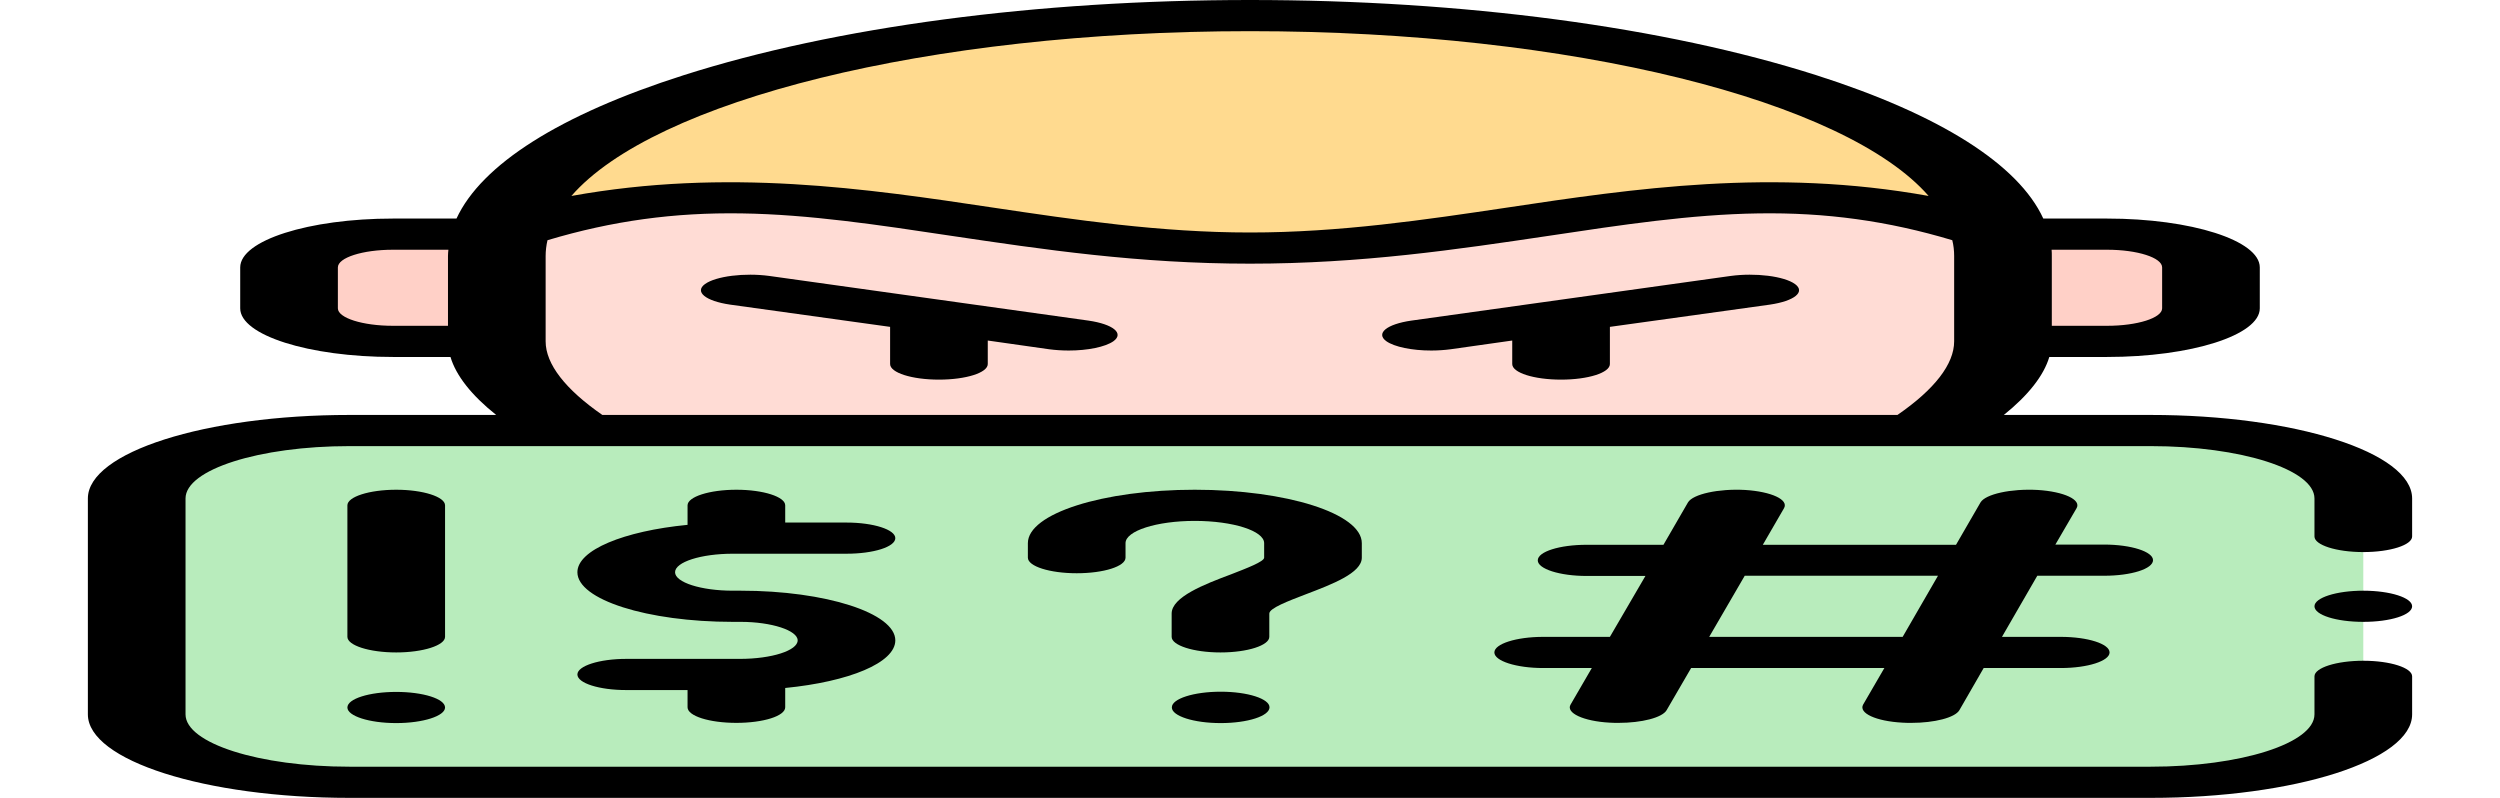 <?xml version="1.0" encoding="UTF-8"?>
<svg xmlns="http://www.w3.org/2000/svg" xmlns:xlink="http://www.w3.org/1999/xlink" width="47pt" height="15pt" viewBox="0 0 47 15" version="1.1">
<g id="surface1">
<path style=" stroke:none;fill-rule:evenodd;fill:rgb(100%,85.49%,56.078%);fill-opacity:1;" d="M 37.594 4.383 C 36.91 2.098 30.832 0.293 23.5 0.293 C 16.168 0.293 10.09 2.098 9.406 4.383 C 14.559 2.734 18.277 4.664 23.5 4.664 C 28.723 4.664 32.441 2.734 37.594 4.383 Z M 37.594 4.383 "/>
<path style=" stroke:none;fill-rule:evenodd;fill:rgb(100%,86.275%,83.529%);fill-opacity:1;" d="M 36.25 8.094 C 37.145 7.531 37.656 6.953 37.656 6.418 L 37.656 4.812 C 37.656 4.676 37.637 4.539 37.598 4.402 C 37.598 4.395 37.598 4.391 37.594 4.383 C 32.441 2.734 28.723 4.664 23.5 4.664 C 18.277 4.664 14.559 2.734 9.406 4.383 C 9.402 4.391 9.402 4.395 9.402 4.402 C 9.363 4.539 9.34 4.676 9.34 4.812 L 9.34 6.418 C 9.34 6.953 9.855 7.531 10.75 8.094 Z M 36.25 8.094 "/>
<path style=" stroke:none;fill-rule:evenodd;fill:rgb(100%,81.569%,78.039%);fill-opacity:1;" d="M 9.34 6.418 L 9.34 4.812 C 9.34 4.676 9.363 4.539 9.402 4.402 L 7.387 4.402 C 6.312 4.402 5.434 4.684 5.434 5.027 L 5.434 5.797 C 5.434 6.137 6.312 6.418 7.387 6.418 Z M 9.34 6.418 "/>
<path style=" stroke:none;fill-rule:evenodd;fill:rgb(100%,81.569%,78.039%);fill-opacity:1;" d="M 41.566 5.797 L 41.566 5.027 C 41.566 4.684 40.688 4.402 39.613 4.402 L 37.598 4.402 C 37.637 4.539 37.656 4.676 37.656 4.812 L 37.66 6.418 L 39.613 6.418 C 40.688 6.418 41.566 6.137 41.566 5.797 Z M 41.566 5.797 "/>
<path style=" stroke:none;fill-rule:evenodd;fill:rgb(72.157%,92.549%,73.725%);fill-opacity:1;" d="M 44.43 9.371 C 44.43 8.668 42.629 8.094 40.43 8.094 L 6.57 8.094 C 4.371 8.094 2.57 8.668 2.57 9.371 L 2.57 13.43 C 2.57 14.133 4.371 14.707 6.57 14.707 L 40.43 14.707 C 42.629 14.707 44.43 14.133 44.43 13.43 Z M 44.43 9.371 "/>
<path style=" stroke:none;fill-rule:nonzero;fill:rgb(0%,0%,0%);fill-opacity:1;" d="M 44.43 10.379 C 44.938 10.379 45.348 10.246 45.348 10.086 L 45.348 9.371 C 45.348 8.504 43.141 7.801 40.43 7.801 L 37.672 7.801 C 38.133 7.43 38.422 7.062 38.527 6.711 L 39.613 6.711 C 41.195 6.711 42.484 6.301 42.484 5.797 L 42.484 5.027 C 42.484 4.52 41.195 4.109 39.613 4.109 L 38.414 4.109 C 37.949 3.094 36.473 2.156 34.148 1.414 C 31.293 0.504 27.512 0 23.5 0 C 19.488 0 15.707 0.504 12.852 1.414 C 10.523 2.156 9.051 3.094 8.582 4.109 L 7.387 4.109 C 5.805 4.109 4.516 4.52 4.516 5.027 L 4.516 5.797 C 4.516 6.301 5.805 6.711 7.387 6.711 L 8.469 6.711 C 8.574 7.062 8.863 7.43 9.328 7.801 L 6.57 7.801 C 3.859 7.801 1.652 8.504 1.652 9.371 L 1.652 13.43 C 1.652 14.297 3.859 15 6.57 15 L 40.434 15 C 43.141 15 45.348 14.297 45.348 13.43 L 45.348 12.715 C 45.348 12.555 44.938 12.422 44.43 12.422 C 43.922 12.422 43.512 12.555 43.512 12.715 L 43.512 13.43 C 43.512 13.973 42.129 14.414 40.43 14.414 L 6.57 14.414 C 4.871 14.414 3.488 13.973 3.488 13.43 L 3.488 9.371 C 3.488 8.828 4.871 8.387 6.57 8.387 L 36.246 8.387 C 36.246 8.387 36.246 8.387 36.25 8.387 L 40.434 8.387 C 42.129 8.387 43.512 8.828 43.512 9.371 L 43.512 10.086 C 43.512 10.246 43.922 10.379 44.43 10.379 Z M 40.648 5.027 L 40.648 5.797 C 40.648 5.977 40.184 6.125 39.613 6.125 L 38.574 6.125 L 38.574 4.812 C 38.574 4.773 38.574 4.734 38.57 4.695 L 39.613 4.695 C 40.184 4.695 40.648 4.844 40.648 5.027 Z M 23.5 0.586 C 29.574 0.586 34.703 1.898 36.258 3.684 C 33.328 3.156 30.703 3.547 28.336 3.902 C 26.789 4.133 25.188 4.371 23.5 4.371 C 21.812 4.371 20.211 4.133 18.664 3.902 C 16.297 3.547 13.668 3.156 10.742 3.684 C 12.293 1.898 17.426 0.586 23.5 0.586 Z M 6.352 5.797 L 6.352 5.027 C 6.352 4.844 6.816 4.695 7.387 4.695 L 8.43 4.695 C 8.426 4.734 8.422 4.773 8.422 4.812 L 8.422 6.125 L 7.387 6.125 C 6.816 6.125 6.352 5.977 6.352 5.797 Z M 10.258 6.418 L 10.258 4.812 C 10.258 4.715 10.27 4.613 10.293 4.516 C 11.508 4.152 12.676 3.992 13.945 4.012 C 15.211 4.031 16.512 4.227 17.887 4.434 C 19.613 4.691 21.402 4.957 23.5 4.957 C 25.598 4.957 27.387 4.691 29.113 4.434 C 30.488 4.227 31.789 4.031 33.055 4.012 C 34.324 3.992 35.492 4.152 36.703 4.516 C 36.727 4.613 36.738 4.711 36.738 4.812 L 36.738 6.418 C 36.738 6.844 36.371 7.32 35.672 7.801 L 11.324 7.801 C 10.629 7.32 10.258 6.844 10.258 6.418 Z M 10.258 6.418 "/>
<path style=" stroke:none;fill-rule:nonzero;fill:rgb(0%,0%,0%);fill-opacity:1;" d="M 20.461 6.027 L 14.465 5.188 C 14 5.125 13.461 5.191 13.254 5.34 C 13.051 5.488 13.266 5.66 13.727 5.727 L 16.734 6.145 L 16.734 6.844 C 16.734 7.008 17.145 7.137 17.652 7.137 C 18.16 7.137 18.57 7.008 18.57 6.844 L 18.57 6.402 L 19.723 6.566 C 19.844 6.582 19.969 6.59 20.094 6.59 C 20.445 6.59 20.781 6.523 20.934 6.414 C 21.137 6.266 20.926 6.094 20.461 6.027 Z M 20.461 6.027 "/>
<path style=" stroke:none;fill-rule:nonzero;fill:rgb(0%,0%,0%);fill-opacity:1;" d="M 33.746 5.34 C 33.539 5.191 33 5.125 32.535 5.188 L 26.535 6.027 C 26.07 6.094 25.859 6.266 26.062 6.414 C 26.215 6.523 26.551 6.59 26.906 6.59 C 27.027 6.59 27.152 6.582 27.273 6.566 L 28.43 6.402 L 28.43 6.844 C 28.43 7.008 28.84 7.137 29.348 7.137 C 29.855 7.137 30.266 7.008 30.266 6.844 L 30.266 6.145 L 33.273 5.727 C 33.734 5.66 33.949 5.488 33.746 5.34 Z M 33.746 5.34 "/>
<path style=" stroke:none;fill-rule:nonzero;fill:rgb(0%,0%,0%);fill-opacity:1;" d="M 8.367 9.5 C 8.367 9.34 7.953 9.207 7.449 9.207 C 6.941 9.207 6.531 9.34 6.531 9.5 L 6.531 11.973 C 6.531 12.133 6.941 12.266 7.449 12.266 C 7.953 12.266 8.367 12.133 8.367 11.973 Z M 8.367 9.5 "/>
<path style=" stroke:none;fill-rule:nonzero;fill:rgb(0%,0%,0%);fill-opacity:1;" d="M 7.449 13.008 C 6.941 13.008 6.531 13.137 6.531 13.301 C 6.531 13.461 6.941 13.594 7.449 13.594 C 7.953 13.594 8.367 13.461 8.367 13.301 C 8.367 13.137 7.953 13.008 7.449 13.008 Z M 7.449 13.008 "/>
<path style=" stroke:none;fill-rule:nonzero;fill:rgb(0%,0%,0%);fill-opacity:1;" d="M 25.602 10.484 L 25.602 10.211 C 25.602 9.656 24.191 9.207 22.461 9.207 C 20.734 9.207 19.324 9.656 19.324 10.211 L 19.324 10.484 C 19.324 10.648 19.738 10.777 20.242 10.777 C 20.75 10.777 21.16 10.648 21.16 10.484 L 21.16 10.211 C 21.16 9.98 21.746 9.793 22.461 9.793 C 23.18 9.793 23.766 9.98 23.766 10.211 L 23.766 10.484 C 23.766 10.559 23.434 10.684 23.145 10.797 C 22.645 10.984 22.027 11.223 22.027 11.535 L 22.027 11.973 C 22.027 12.133 22.438 12.266 22.945 12.266 C 23.453 12.266 23.863 12.133 23.863 11.973 L 23.863 11.535 C 23.863 11.434 24.215 11.301 24.551 11.172 C 25.043 10.984 25.602 10.773 25.602 10.484 Z M 25.602 10.484 "/>
<path style=" stroke:none;fill-rule:nonzero;fill:rgb(0%,0%,0%);fill-opacity:1;" d="M 22.949 13.004 C 22.441 13.004 22.031 13.137 22.031 13.297 L 22.031 13.301 C 22.031 13.461 22.441 13.594 22.949 13.594 C 23.457 13.594 23.867 13.461 23.867 13.297 C 23.867 13.137 23.457 13.004 22.949 13.004 Z M 22.949 13.004 "/>
<path style=" stroke:none;fill-rule:nonzero;fill:rgb(0%,0%,0%);fill-opacity:1;" d="M 13.777 10.41 L 15.914 10.41 C 16.422 10.41 16.832 10.281 16.832 10.117 C 16.832 9.957 16.422 9.824 15.914 9.824 L 14.762 9.824 L 14.762 9.5 C 14.762 9.34 14.352 9.207 13.844 9.207 C 13.336 9.207 12.926 9.34 12.926 9.5 L 12.926 9.867 C 11.727 9.984 10.855 10.34 10.855 10.758 C 10.855 11.273 12.168 11.691 13.777 11.691 L 13.926 11.691 C 14.504 11.691 14.996 11.852 14.996 12.039 C 14.996 12.23 14.508 12.387 13.91 12.387 L 11.773 12.387 C 11.266 12.387 10.855 12.52 10.855 12.68 C 10.855 12.844 11.266 12.973 11.773 12.973 L 12.926 12.973 L 12.926 13.297 C 12.926 13.461 13.336 13.59 13.844 13.59 C 14.352 13.59 14.762 13.461 14.762 13.297 L 14.762 12.934 C 15.961 12.816 16.832 12.461 16.832 12.039 C 16.832 11.527 15.527 11.105 13.926 11.105 L 13.777 11.105 C 13.18 11.105 12.691 10.949 12.691 10.758 C 12.691 10.566 13.18 10.41 13.777 10.41 Z M 13.777 10.41 "/>
<path style=" stroke:none;fill-rule:nonzero;fill:rgb(0%,0%,0%);fill-opacity:1;" d="M 39.559 10.824 C 40.066 10.824 40.477 10.695 40.477 10.531 C 40.477 10.371 40.066 10.238 39.559 10.238 L 38.641 10.238 L 39.039 9.555 C 39.133 9.395 38.805 9.242 38.305 9.211 C 37.805 9.184 37.328 9.289 37.234 9.445 L 36.773 10.242 L 33.141 10.242 L 33.539 9.555 C 33.633 9.395 33.305 9.242 32.805 9.211 C 32.309 9.184 31.828 9.289 31.734 9.445 L 31.273 10.242 L 29.828 10.242 C 29.32 10.242 28.91 10.371 28.91 10.535 C 28.91 10.695 29.32 10.828 29.828 10.828 L 30.934 10.828 L 30.266 11.973 L 29.012 11.973 C 28.504 11.973 28.094 12.105 28.094 12.266 C 28.094 12.426 28.504 12.559 29.012 12.559 L 29.926 12.559 L 29.527 13.246 C 29.434 13.402 29.766 13.559 30.262 13.586 C 30.32 13.59 30.375 13.59 30.43 13.59 C 30.863 13.59 31.25 13.492 31.332 13.352 L 31.793 12.559 L 35.426 12.559 L 35.027 13.246 C 34.938 13.406 35.266 13.559 35.766 13.586 C 35.82 13.59 35.879 13.59 35.934 13.59 C 36.367 13.59 36.754 13.492 36.836 13.352 L 37.293 12.559 L 38.742 12.559 C 39.25 12.559 39.66 12.426 39.66 12.266 C 39.66 12.105 39.25 11.973 38.742 11.973 L 37.637 11.973 L 38.301 10.824 Z M 35.77 11.973 L 32.133 11.973 L 32.801 10.824 L 36.434 10.824 Z M 35.77 11.973 "/>
<path style=" stroke:none;fill-rule:nonzero;fill:rgb(0%,0%,0%);fill-opacity:1;" d="M 44.43 11.691 C 43.922 11.691 43.512 11.562 43.512 11.398 C 43.512 11.238 43.922 11.105 44.43 11.105 C 44.938 11.105 45.348 11.238 45.348 11.398 C 45.348 11.562 44.938 11.691 44.43 11.691 Z M 44.43 11.691 "/>
</g>
</svg>
